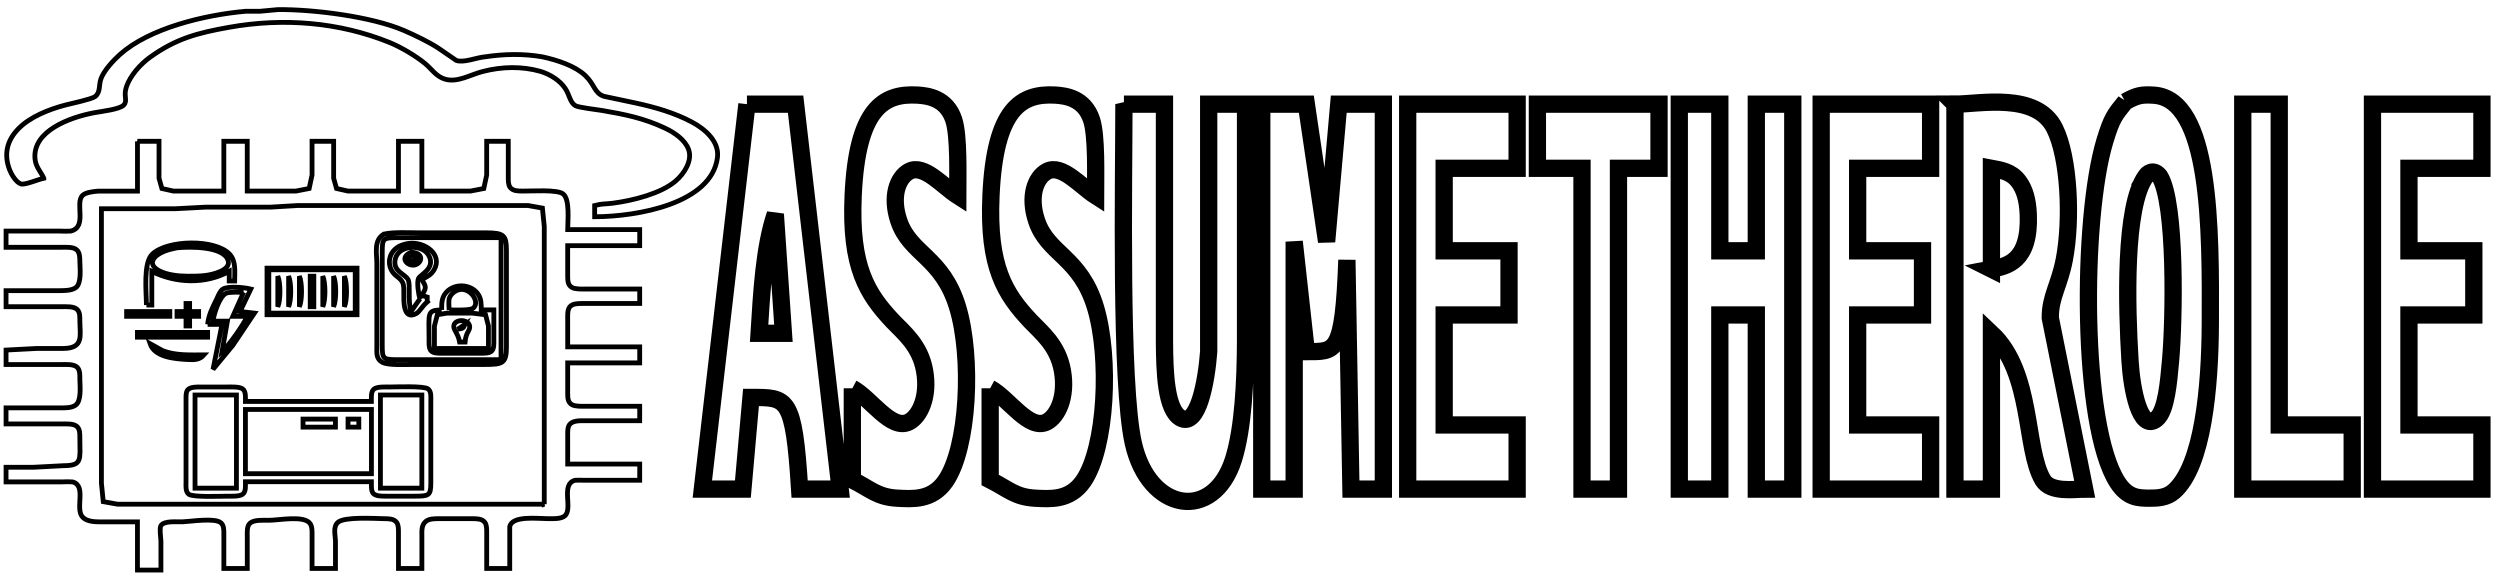 <?xml version="1.0" encoding="UTF-8" standalone="no"?>
<!-- Created with Inkscape (http://www.inkscape.org/) -->

<svg
   width="1390"
   height="320"
   viewBox="0 0 367.771 84.667"
   version="1.1"
   id="svg5"
   inkscape:version="1.1 (ce6663b3b7, 2021-05-25)"
   sodipodi:docname="inkscapeLogoPathsNoColor.svg"
   xmlns:inkscape="http://www.inkscape.org/namespaces/inkscape"
   xmlns:sodipodi="http://sodipodi.sourceforge.net/DTD/sodipodi-0.dtd"
   xmlns="http://www.w3.org/2000/svg"
   xmlns:svg="http://www.w3.org/2000/svg">
  <sodipodi:namedview
     id="namedview7"
     pagecolor="#505050"
     bordercolor="#ffffff"
     borderopacity="1"
     inkscape:pageshadow="0"
     inkscape:pageopacity="0"
     inkscape:pagecheckerboard="1"
     inkscape:document-units="mm"
     showgrid="false"
     units="px"
     fit-margin-top="0"
     fit-margin-left="0"
     fit-margin-right="0"
     fit-margin-bottom="0"
     inkscape:zoom="1.2218217"
     inkscape:cx="596.24082"
     inkscape:cy="320.42317"
     inkscape:window-width="1848"
     inkscape:window-height="1016"
     inkscape:window-x="0"
     inkscape:window-y="0"
     inkscape:window-maximized="1"
     inkscape:current-layer="layer1" />
  <defs
     id="defs2" />
  <g
     inkscape:label="Layer 1"
     inkscape:groupmode="layer"
     id="layer1"
     transform="translate(-2.399,-3.303)">
    <path
       id="Selection"
       fill="none"
       stroke="#000000"
       stroke-width="2.542"
       d="m 127.784,60.423 c 2.719,1.456 5.719,6.31 8.337,4.948 1.55,-0.809 2.976,-3.627 2.296,-7.51 -0.662,-3.789 -3.161,-5.69 -4.669,-7.295 -3.781,-4.018 -6.309,-7.969 -5.844,-18.459 0.573,-12.931 4.514,-15.088 9.422,-14.819 1.61,0.094 4.312,0.458 5.373,3.627 0.781,2.346 0.59,8.252 0.59,11.191 -2.141,-1.362 -4.973,-4.76 -7.144,-3.6 -1.682,0.89 -2.737,3.668 -1.527,7.281 1.658,4.948 6.417,5.272 8.665,12.742 2.212,7.349 1.616,20.657 -1.807,25.578 -1.998,2.859 -4.842,2.602 -7.132,2.481 -2.892,-0.176 -3.858,-1.308 -6.56,-2.683 0,0 0,-13.484 0,-13.484 z m 20.275,0 c 2.719,1.456 5.719,6.31 8.337,4.948 1.55,-0.809 2.976,-3.627 2.296,-7.51 -0.662,-3.789 -3.161,-5.69 -4.669,-7.295 -3.781,-4.018 -6.309,-7.969 -5.844,-18.459 0.572,-12.931 4.514,-15.088 9.422,-14.819 1.61,0.094 4.312,0.458 5.373,3.627 0.781,2.346 0.59,8.252 0.59,11.191 -2.141,-1.362 -4.973,-4.76 -7.144,-3.6 -1.682,0.89 -2.737,3.668 -1.527,7.281 1.658,4.948 6.417,5.272 8.665,12.742 2.212,7.349 1.616,20.657 -1.807,25.578 -1.998,2.859 -4.842,2.602 -7.132,2.481 -2.892,-0.176 -3.858,-1.308 -6.56,-2.683 0,0 0,-13.484 0,-13.484 z M 315.045,18.273 c 1.711,-0.944 2.385,-1.079 4.162,-0.971 8.432,0.485 8.42,19.497 8.349,33.682 -0.048,9.223 -1.061,20.859 -5.367,24.621 -1.079,0.944 -2.433,0.984 -3.578,0.984 -1.7,0 -3.25,-0.067 -4.711,-2.333 -5.421,-8.4 -5.284,-38.846 -1.867,-50.186 1.038,-3.438 1.473,-3.883 3.012,-5.798 z m -202.766,0.351 c 0,0 7.156,0 7.156,0 0,0 6.56,56.631 6.56,56.631 0,0 -5.963,0 -5.963,0 -0.865,-13.74 -1.795,-13.47 -7.156,-13.484 0,0 -1.193,13.484 -1.193,13.484 0,0 -5.963,0 -5.963,0 0,0 6.56,-56.631 6.56,-56.631 z m 55.459,0 c 0,0 5.963,0 5.963,0 0,0 0,35.057 0,35.057 0.036,4.193 0.167,9.924 2.415,11.137 2.517,1.348 3.763,-5.34 4.091,-9.789 0,0 0,-36.406 0,-36.406 0,0 5.421,0 5.421,0 0,0 0,35.057 0,35.057 -0.03,5.528 -0.316,12.621 -1.789,17.246 -2.94,9.223 -12.434,7.767 -14.724,-2.441 -1.968,-8.791 -1.378,-38.725 -1.378,-49.862 z m 20.275,0 c 0,0 6.56,0 6.56,0 0,0 2.982,20.225 2.982,20.225 0,0 1.789,-20.225 1.789,-20.225 0,0 6.56,0 6.56,0 0,0 0,56.631 0,56.631 0,0 -4.771,0 -4.771,0 0,0 -0.596,-33.709 -0.596,-33.709 -0.519,13.983 -1.604,13.457 -5.963,13.484 0,0 -1.789,-16.18 -1.789,-16.18 0,0 0,36.406 0,36.406 0,0 -4.771,0 -4.771,0 0,0 0,-56.631 0,-56.631 z m 21.468,0 c 0,0 16.101,0 16.101,0 0,0 0,9.439 0,9.439 0,0 -10.734,0 -10.734,0 0,0 0,12.135 0,12.135 0,0 9.541,0 9.541,0 0,0 0,9.439 0,9.439 0,0 -9.541,0 -9.541,0 0,0 0,16.18 0,16.18 0,0 10.734,0 10.734,0 0,0 0,9.438 0,9.438 0,0 -16.101,0 -16.101,0 0,0 0,-56.631 0,-56.631 z m 19.083,0 c 0,0 17.89,0 17.89,0 0,0 0,9.439 0,9.439 0,0 -5.963,0 -5.963,0 0,0 0,47.193 0,47.193 0,0 -5.367,0 -5.367,0 0,0 0,-47.193 0,-47.193 0,0 -6.56,0 -6.56,0 0,0 0,-9.439 0,-9.439 z m 20.872,0 c 0,0 5.963,0 5.963,0 0,0 0,21.574 0,21.574 0,0 5.367,0 5.367,0 0,0 0,-21.574 0,-21.574 0,0 5.367,0 5.367,0 0,0 0,56.631 0,56.631 0,0 -5.367,0 -5.367,0 0,0 0,-25.619 0,-25.619 0,0 -5.367,0 -5.367,0 0,0 0,25.619 0,25.619 0,0 -5.963,0 -5.963,0 0,0 0,-56.631 0,-56.631 z m 20.872,0 c 0,0 16.101,0 16.101,0 0,0 0,9.439 0,9.439 0,0 -10.734,0 -10.734,0 0,0 0,12.135 0,12.135 0,0 9.541,0 9.541,0 0,0 0,9.439 0,9.439 0,0 -9.541,0 -9.541,0 0,0 0,16.18 0,16.18 0,0 10.734,0 10.734,0 0,0 0,9.438 0,9.438 0,0 -16.101,0 -16.101,0 0,0 0,-56.631 0,-56.631 z m 19.679,0 c 3.656,0 11.998,-1.82 14.676,3.573 2.153,4.342 2.511,13.47 1.425,19.228 -0.739,3.883 -2.093,5.488 -2.075,8.643 0,0 5.057,25.187 5.057,25.187 -1.479,0 -5.009,0.566 -6.142,-1.335 -2.743,-4.598 -1.407,-15.803 -7.573,-21.587 0,0 0,22.922 0,22.922 0,0 -5.367,0 -5.367,0 0,0 0,-56.631 0,-56.631 z m 42.34,0 c 0,0 5.367,0 5.367,0 0,0 0,47.193 0,47.193 0,0 10.734,0 10.734,0 0,0 0,9.438 0,9.438 0,0 -16.101,0 -16.101,0 0,0 0,-56.631 0,-56.631 z m 19.083,0 c 0,0 16.101,0 16.101,0 0,0 0,9.439 0,9.439 0,0 -10.734,0 -10.734,0 0,0 0,12.135 0,12.135 0,0 9.541,0 9.541,0 0,0 0,9.439 0,9.439 0,0 -9.541,0 -9.541,0 0,0 0,16.18 0,16.18 0,0 10.734,0 10.734,0 0,0 0,9.438 0,9.438 0,0 -16.101,0 -16.101,0 0,0 0,-56.631 0,-56.631 z m -56.056,24.271 c 2.206,-0.418 5.707,-1.038 5.421,-8.036 -0.095,-2.252 -0.567,-3.735 -1.413,-4.868 -1.127,-1.51 -2.737,-1.685 -4.007,-1.928 0,0 0,14.832 0,14.832 z m 22.726,-13.686 c -3.244,4.409 -2.827,19.214 -2.338,27.169 0.256,4.247 1.467,10.544 3.9,8.549 1.455,-1.187 1.789,-5.555 2.063,-8.549 0.537,-5.865 0.865,-23.232 -1.61,-27.169 -0.966,-1.187 -1.855,-0.283 -2.016,0 z M 116.453,34.804 c -1.652,4.854 -2.01,11.542 -2.385,17.529 0,0 3.578,0 3.578,0 0,0 -1.193,-17.529 -1.193,-17.529 z" />
    <path
       id="Selection-4"
       fill="none"
       stroke="#000000"
       stroke-width="0.709"
       d="M 8.844,29.522 C 8.004,29.699 6.052,30.545 5.48,30.361 4.752,30.127 4.064,28.929 3.82,28.301 2.957,26.075 3.359,24.015 5.126,22.222 c 1.713,-1.739 4.449,-2.825 6.896,-3.468 0.847,-0.222 3.861,-0.855 4.367,-1.245 0.821,-0.635 0.519,-1.684 0.866,-2.634 0.429,-1.174 1.782,-2.655 2.759,-3.532 4.362,-3.907 12.465,-5.837 18.49,-6.381 0,0 2.119,0 2.119,0 0,0 2.648,-0.246 2.648,-0.246 5.251,-0.054 13.821,1.035 18.537,3.066 1.557,0.671 3.644,1.673 5.029,2.57 0,0 2.675,1.836 2.675,1.836 1.073,0.402 3.019,-0.428 4.213,-0.522 2.849,-0.425 5.643,-0.489 8.474,0 2.153,0.475 4.777,1.304 6.305,2.757 1.417,1.347 1.279,2.521 2.712,3.043 0,0 4.753,1.006 4.753,1.006 2.849,0.619 5.678,1.436 8.209,2.785 2.018,1.073 4.046,2.903 3.768,5.192 -0.821,6.796 -11.774,8.724 -18.068,8.741 0,0 0,-1.654 0,-1.654 1.17,-0.298 1.525,-0.194 2.648,-0.338 2.932,-0.376 7.071,-1.401 9.245,-3.248 1.306,-1.113 2.529,-3.036 1.917,-4.682 -0.53,-1.415 -2.058,-2.454 -3.482,-3.123 -3.146,-1.474 -5.834,-2.001 -9.269,-2.594 -0.776,-0.132 -3.395,-0.416 -3.893,-0.702 -0.792,-0.458 -0.861,-1.59 -1.502,-2.549 -0.779,-1.162 -2.182,-2.046 -3.609,-2.488 -2.744,-0.789 -5.72,-0.713 -8.474,0 C 71.64,14.254 69.754,15.48 67.9,14.958 66.566,14.583 65.909,13.46 64.937,12.657 63.594,11.554 61.357,10.217 59.688,9.546 52.25,6.544 44.085,5.894 36.12,7.316 c -4.69,0.836 -7.825,1.665 -11.649,4.408 -1.451,1.042 -2.921,2.729 -3.472,4.333 -0.487,1.427 0.233,2.034 -0.408,2.714 -0.583,0.621 -3.358,0.931 -4.332,1.115 -3.668,0.697 -9.104,2.705 -8.71,6.801 0.111,1.16 0.808,1.824 1.295,2.835 z M 22.614,24.089 c 0,0 3.178,0 3.178,0 0,0 0,5.433 0,5.433 0,0 0.424,1.512 0.424,1.512 0,0 1.695,0.378 1.695,0.378 0,0 7.415,0 7.415,0 0,0 0,-7.323 0,-7.323 0,0 3.443,0 3.443,0 0,0 0,7.323 0,7.323 0,0 7.15,0 7.15,0 0,0 1.96,-0.378 1.96,-0.378 0,0 0.424,-1.984 0.424,-1.984 0,0 0,-4.961 0,-4.961 0,0 3.178,0 3.178,0 0,0 0,5.433 0,5.433 0,0 0.424,1.512 0.424,1.512 0,0 1.695,0.378 1.695,0.378 0,0 7.415,0 7.415,0 0,0 0,-7.323 0,-7.323 0,0 3.443,0 3.443,0 0,0 0,7.323 0,7.323 0,0 7.15,0 7.15,0 0,0 1.96,-0.378 1.96,-0.378 0,0 0.424,-1.984 0.424,-1.984 0,0 0,-4.961 0,-4.961 0,0 3.178,0 3.178,0 0,0 0,5.197 0,5.197 0.003,0.472 -0.032,1.176 0.27,1.58 0.418,0.558 1.181,0.534 1.848,0.546 1.274,0.019 5.077,-0.257 5.94,0.411 1.043,0.806 0.681,4.028 0.681,5.259 0,0 10.593,0 10.593,0 0,0 0,2.362 0,2.362 0,0 -10.593,0 -10.593,0 0,0 0,4.488 0,4.488 0.013,0.595 -0.013,1.276 0.612,1.649 0.49,0.291 1.456,0.241 2.036,0.241 0,0 7.945,0 7.945,0 0,0 0,2.126 0,2.126 0,0 -8.474,0 -8.474,0 -0.667,0.012 -1.43,-0.012 -1.848,0.546 -0.326,0.437 -0.27,1.299 -0.27,1.817 0,0 0,4.016 0,4.016 0,0 10.593,0 10.593,0 0,0 0,2.362 0,2.362 0,0 -10.593,0 -10.593,0 0,0 0,4.488 0,4.488 0.013,0.595 -0.013,1.276 0.612,1.649 0.49,0.291 1.456,0.241 2.036,0.241 0,0 7.945,0 7.945,0 0,0 0,2.126 0,2.126 0,0 -8.209,0 -8.209,0 -0.715,0.009 -1.655,-0.019 -2.113,0.574 -0.328,0.428 -0.27,1.278 -0.27,1.788 0,0 0,4.016 0,4.016 0,0 10.593,0 10.593,0 0,0 0,2.386 0,2.386 0,0 -8.209,0 -8.209,0 -0.35,-0.021 -0.985,-0.028 -1.308,0 -2.161,0.576 -0.265,4.16 -1.499,5.235 -0.559,0.487 -1.756,0.411 -2.489,0.411 -1.475,0.003 -5.31,-0.501 -5.614,1.191 0,0 0,6.133 0,6.133 0,0 -3.39,0 -3.39,0 0,0 0,-5.197 0,-5.197 -0.003,-0.472 0.032,-1.176 -0.27,-1.58 -0.418,-0.558 -1.181,-0.534 -1.848,-0.546 0,0 -5.032,0 -5.032,0 -0.614,0.012 -1.271,0.003 -1.772,0.378 -0.712,0.536 -0.609,1.469 -0.612,2.221 0,0 0,4.725 0,4.725 0,0 -3.443,0 -3.443,0 0,0 0,-5.197 0,-5.197 -0.003,-0.472 0.032,-1.176 -0.27,-1.58 -0.418,-0.558 -1.181,-0.534 -1.848,-0.546 -1.438,-0.024 -5.868,-0.312 -6.798,0.546 -0.752,0.692 -0.365,1.862 -0.352,2.762 0,0 0,4.016 0,4.016 0,0 -3.443,0 -3.443,0 0,0 0,-4.725 0,-4.725 0,-0.555 0.05,-1.37 -0.27,-1.854 -0.855,-1.29 -4.557,-0.51 -6.085,-0.508 -0.781,0.003 -2.166,-0.102 -2.754,0.411 -0.514,0.449 -0.421,1.354 -0.424,1.951 0,0 0,4.725 0,4.725 0,0 -3.443,0 -3.443,0 0,0 0,-5.197 0,-5.197 -0.011,-0.506 0.011,-1.127 -0.424,-1.512 -0.879,-0.784 -4.444,-0.198 -5.667,-0.151 -0.861,0.033 -2.664,-0.196 -3.167,0.555 -0.241,0.404 -0.019,1.739 0,2.289 0,0 0,4.252 0,4.252 0,0 -3.453,0 -3.453,0 0,0 0,-7.087 0,-7.087 0,0 -5.561,0 -5.561,0 -0.824,-0.014 -1.848,-0.066 -2.452,-0.647 -1.274,-1.217 0.614,-4.661 -1.536,-5.235 -0.358,-0.038 -1.176,-0.024 -1.573,0 0,0 -8.209,0 -8.209,0 0,0 0,-2.15 0,-2.15 0,0 3.972,0 3.972,0 0,0 4.502,-0.236 4.502,-0.236 2.757,-0.017 2.407,-0.848 2.383,-4.016 -0.005,-0.555 0.05,-1.325 -0.424,-1.748 -0.508,-0.454 -1.552,-0.376 -2.224,-0.378 0,0 -8.209,0 -8.209,0 0,0 0,-2.362 0,-2.362 0,0 7.945,0 7.945,0 0.744,-0.005 1.692,0.038 2.301,-0.411 0.884,-0.65 0.62,-2.856 0.612,-3.841 -0.005,-0.555 0.05,-1.325 -0.424,-1.748 -0.508,-0.454 -1.552,-0.376 -2.224,-0.378 0,0 -8.209,0 -8.209,0 0,0 0,-2.126 0,-2.126 0,0 4.502,-0.236 4.502,-0.236 0,0 3.972,0 3.972,0 2.995,-0.05 2.399,-1.888 2.383,-4.016 -0.005,-0.555 0.05,-1.325 -0.424,-1.748 -0.508,-0.454 -1.552,-0.376 -2.224,-0.378 0,0 -8.209,0 -8.209,0 0,0 0,-2.362 0,-2.362 0,0 7.945,0 7.945,0 0.731,-0.009 1.697,-0.012 2.301,-0.437 0.895,-0.635 0.625,-2.842 0.612,-3.815 -0.011,-0.56 0.011,-1.318 -0.461,-1.748 -0.503,-0.458 -1.517,-0.376 -2.187,-0.378 0,0 -8.209,0 -8.209,0 0,0 0,-2.386 0,-2.386 0,0 7.945,0 7.945,0 0.41,0.024 1.21,0.038 1.584,0 2.495,-0.631 0.53,-4.139 1.753,-5.273 0.461,-0.428 1.584,-0.548 2.224,-0.6 0,0 5.826,0 5.826,0 0,0 0,-7.333 0,-7.333 z M 82.463,77.478 c 0,0 0,-33.782 0,-33.782 0,0 0,-7.087 0,-7.087 0,0 -0.27,-2.693 -0.27,-2.693 0,0 -2.113,-0.378 -2.113,-0.378 0,0 -33.897,0 -33.897,0 0,0 -3.972,0.236 -3.972,0.236 0,0 -9.533,0 -9.533,0 0,0 -4.502,0.236 -4.502,0.236 0,0 -10.857,0 -10.857,0 0,0 0,33.309 0,33.309 0,0 0,7.087 0,7.087 0,0 0.27,2.693 0.27,2.693 0,0 2.113,0.378 2.113,0.378 0,0 62.762,0 62.762,0 z M 58.91,37.729 c 1.422,-0.314 3.745,-0.175 5.28,-0.175 0,0 9.798,0 9.798,0 2.545,0.012 2.908,0.376 2.913,2.599 0,0 0,14.174 0,14.174 -0.005,2.433 -0.546,2.594 -3.178,2.599 0,0 -10.593,0 -10.593,0 -1.075,0 -3.607,0.13 -4.462,-0.309 -0.972,-0.498 -0.832,-1.427 -0.834,-2.289 0,0 0,-12.284 0,-12.284 0,-1.453 -0.503,-3.454 1.075,-4.314 z m 17.197,0.534 c 0,0 -15.095,0 -15.095,0 -2.288,0.005 -2.378,0.085 -2.383,2.126 0,0 0,13.702 0,13.702 0.005,2.041 0.095,2.121 2.383,2.126 0,0 15.095,0 15.095,0 0,0 0,-17.954 0,-17.954 z m -52.169,9.922 c 0,-1.838 -0.508,-6.199 0.869,-7.496 2.217,-2.126 9.239,-2.254 11.366,0 0.99,1.073 0.741,2.651 0.741,3.952 0,0 -0.794,0 -0.794,0 0,0 0,-1.417 0,-1.417 -3.488,1.921 -7.873,1.774 -11.387,0 0,0 0,4.961 0,4.961 0,0 -0.794,0 -0.794,0 z m 41.311,-0.472 c -0.813,0.699 -1.088,1.432 -1.626,1.722 -1.991,1.077 -1.814,-2.069 -1.817,-2.903 0,-0.465 0.032,-1.205 -0.159,-1.63 -0.302,-0.673 -0.98,-0.902 -1.427,-1.491 -1.009,-1.316 -0.569,-3.22 1.067,-3.955 0.373,-0.168 0.898,-0.309 1.313,-0.352 2.375,-0.253 4.931,1.684 3.662,3.879 -0.426,0.739 -1.03,1.047 -1.809,1.422 0.681,1.165 0.681,1.198 0,2.362 0,0 0.794,0.236 0.794,0.236 0,0 0,0.709 0,0.709 z m -36.81,-7.956 c -0.644,0.13 -1.245,0.272 -1.854,0.508 -1.523,0.591 -2.661,1.859 -0.779,2.863 1.189,0.633 2.86,0.801 4.221,0.806 1.645,0.007 3.247,-0.014 4.761,-0.69 0.734,-0.326 1.435,-0.843 1.155,-1.663 -0.702,-2.069 -5.604,-2.008 -7.505,-1.824 z m 35.75,7.484 c -0.23,-0.508 -0.487,-2.495 -0.225,-2.984 0.312,-0.581 2.36,-1.41 1.618,-3.154 -0.855,-2.013 -4.473,-1.817 -5.016,0.232 -0.503,1.895 1.459,2.249 1.875,3.121 0.363,0.756 -0.074,3.109 0.424,4.675 0,0 1.324,-1.89 1.324,-1.89 z m -1.311,-6.832 c 2.026,0.094 1.586,1.663 0.503,1.88 -1.041,0.208 -2.328,-1.103 -0.503,-1.88 z m 0.781,0.69 c 0,0 -1.059,-0.236 -1.059,-0.236 0,0 0,0.945 0,0.945 0,0 1.059,-0.236 1.059,-0.236 0,0 0,-0.472 0,-0.472 z m -21.98,1.654 c 0,0 13.241,0 13.241,0 0,0 0,6.851 0,6.851 0,0 -13.241,0 -13.241,0 0,0 0,-6.851 0,-6.851 z m 12.976,0.236 c 0,0 -12.711,0 -12.711,0 0,0 0,6.378 0,6.378 0,0 12.711,0 12.711,0 0,0 0,-6.378 0,-6.378 z m -11.387,0.945 c 0.416,0.935 0.416,3.553 0,4.488 0,0 0,-4.488 0,-4.488 z m 1.589,0 c 0.416,0.935 0.416,3.553 0,4.488 0,0 0,-4.488 0,-4.488 z m 1.589,0 c 0.416,0.935 0.416,3.553 0,4.488 0,0 0,-4.488 0,-4.488 z m 1.589,0 c 0,0 0.53,0 0.53,0 0,0 0,4.488 0,4.488 0,0 -0.53,0 -0.53,0 0,0 0,-4.488 0,-4.488 z m 1.854,0 c 0.416,0.935 0.416,3.553 0,4.488 0,0 0,-4.488 0,-4.488 z m 1.589,0 c 0.416,0.935 0.416,3.553 0,4.488 0,0 0,-4.488 0,-4.488 z m 1.589,0 c 0.416,0.935 0.416,3.553 0,4.488 0,0 0,-4.488 0,-4.488 z M 67.368,48.893 c 0.011,-0.935 -0.026,-1.791 0.665,-2.573 1.213,-1.375 3.62,-1.257 4.671,0.22 0.516,0.728 0.482,1.531 0.49,2.353 0,0 1.854,0 1.854,0 0,0 0,4.488 0,4.488 -0.003,0.43 0.04,1.162 -0.27,1.512 -0.358,0.402 -1.067,0.369 -1.584,0.378 0,0 -5.826,0 -5.826,0 -0.516,-0.009 -1.226,0.024 -1.584,-0.378 -0.331,-0.376 -0.27,-1.278 -0.27,-1.748 -0.008,-3.853 -0.344,-4.184 1.854,-4.252 z m -34.426,2.126 c 0.169,-1.476 0.712,-2.447 1.359,-3.78 0.215,-0.442 0.442,-1.129 0.895,-1.415 0.771,-0.48 3.22,-0.227 4.102,0 0,0 -1.589,3.305 -1.589,3.305 0,0 2.119,0.236 2.119,0.236 0,0 -3.165,4.725 -3.165,4.725 0,0 -2.926,3.544 -2.926,3.544 0,0 1.324,-6.615 1.324,-6.615 0,0 -2.119,0 -2.119,0 z M 68.47,48.893 c 0.689,0 3,0.118 3.506,-0.241 1.327,-0.945 -0.943,-3.973 -2.937,-2.256 -0.294,0.255 -0.429,0.498 -0.569,0.848 -0.066,0.366 -0.042,1.238 0,1.649 z M 38.238,46.295 c -0.572,0 -2.087,-0.057 -2.545,0.135 -1.017,0.428 -1.859,3.156 -1.957,4.118 0,0 2.119,0 2.119,0 0,0 -0.794,4.488 -0.794,4.488 0.982,-0.858 3.212,-4.04 3.707,-5.197 0,0 -2.119,0 -2.119,0 0,0 1.589,-3.544 1.589,-3.544 z m -8.474,1.654 c 0,0 0.53,0 0.53,0 0,0 0,1.181 0,1.181 0,0 1.324,0 1.324,0 0,0 0,0.709 0,0.709 0,0 -1.324,0 -1.324,0 0,0 0,1.417 0,1.417 0,0 -0.53,0 -0.53,0 0,0 0,-1.417 0,-1.417 0,0 -1.324,0 -1.324,0 0,0 0,-0.709 0,-0.709 0,0 1.324,0 1.324,0 0,0 0,-1.181 0,-1.181 z m -8.739,1.181 c 0,0 6.356,0 6.356,0 0,0 0,0.709 0,0.709 0,0 -6.356,0 -6.356,0 0,0 0,-0.709 0,-0.709 z m 53.228,5.433 c 0,0 0,-3.307 0,-3.307 0,0 -0.424,-1.649 -0.424,-1.649 0,0 -1.96,-0.241 -1.96,-0.241 0,0 -3.707,0 -3.707,0 0,0 -1.43,0.241 -1.43,0.241 0,0 -0.424,1.649 -0.424,1.649 0,0 0,3.307 0,3.307 0,0 7.944,0 7.944,0 z m -4.237,-0.945 c -0.252,-1.415 -1.054,-1.85 -0.826,-2.537 0.286,-0.865 2.137,-0.824 2.296,0.196 0.101,0.669 -0.543,0.839 -0.675,2.341 0,0 -0.794,0 -0.794,0 z m 0.794,-2.599 c 0,0 -1.059,0.709 -1.059,0.709 0.76,-0.13 0.76,-0.069 1.059,-0.709 z m -48.197,1.181 c 0,0 10.328,0 10.328,0 0,0 0,0.709 0,0.709 0,0 -10.328,0 -10.328,0 0,0 0,-0.709 0,-0.709 z m 1.854,1.654 c 0,0 1.856,1.03 1.856,1.03 1.862,0.747 4.099,0.624 6.088,0.624 -0.641,0.735 -1.38,0.737 -2.383,0.687 -2.028,-0.102 -4.891,-0.359 -5.561,-2.341 z m 14.035,20.316 c -0.003,0.543 0.111,1.479 -0.416,1.85 -0.479,0.335 -1.634,0.276 -2.232,0.276 -1.03,0.003 -5.024,0.18 -5.675,-0.276 -0.524,-0.371 -0.416,-1.306 -0.416,-1.85 0,0 0,-12.284 0,-12.284 0.008,-0.376 -0.019,-0.933 0.262,-1.243 0.395,-0.437 1.287,-0.404 1.856,-0.411 0,0 3.972,0 3.972,0 0.598,0 1.753,-0.059 2.232,0.276 0.527,0.371 0.413,1.306 0.416,1.85 0,0 18.537,0 18.537,0 0.003,-0.543 -0.111,-1.479 0.416,-1.85 0.479,-0.335 1.634,-0.276 2.232,-0.276 1.03,-0.002 5.024,-0.18 5.675,0.276 0.524,0.371 0.416,1.306 0.416,1.85 0,0 0,12.048 0,12.048 -0.013,1.819 -0.291,1.88 -2.383,1.89 0,0 -4.237,0 -4.237,0 -0.569,-0.007 -1.462,0.026 -1.856,-0.411 -0.331,-0.364 -0.26,-1.254 -0.262,-1.715 0,0 -18.537,0 -18.537,0 z M 37.179,61.414 c 0,0 -6.091,0 -6.091,0 0,0 0,13.702 0,13.702 0,0 6.091,0 6.091,0 0,0 0,-13.702 0,-13.702 z m 27.276,0 c 0,0 -6.091,0 -6.091,0 0,0 0,13.702 0,13.702 0,0 6.091,0 6.091,0 0,0 0,-13.702 0,-13.702 z m -7.415,2.126 c 0,0 -18.537,0 -18.537,0 0,0 0,9.449 0,9.449 0,0 18.537,0 18.537,0 0,0 0,-9.449 0,-9.449 z m -10.063,1.417 c 0,0 4.767,0 4.767,0 0,0 0,1.181 0,1.181 0,0 -4.767,0 -4.767,0 0,0 0,-1.181 0,-1.181 z m 6.62,0 c 0,0 1.589,0 1.589,0 0,0 0,1.181 0,1.181 0,0 -1.589,0 -1.589,0 0,0 0,-1.181 0,-1.181 z" />
  </g>
</svg>
